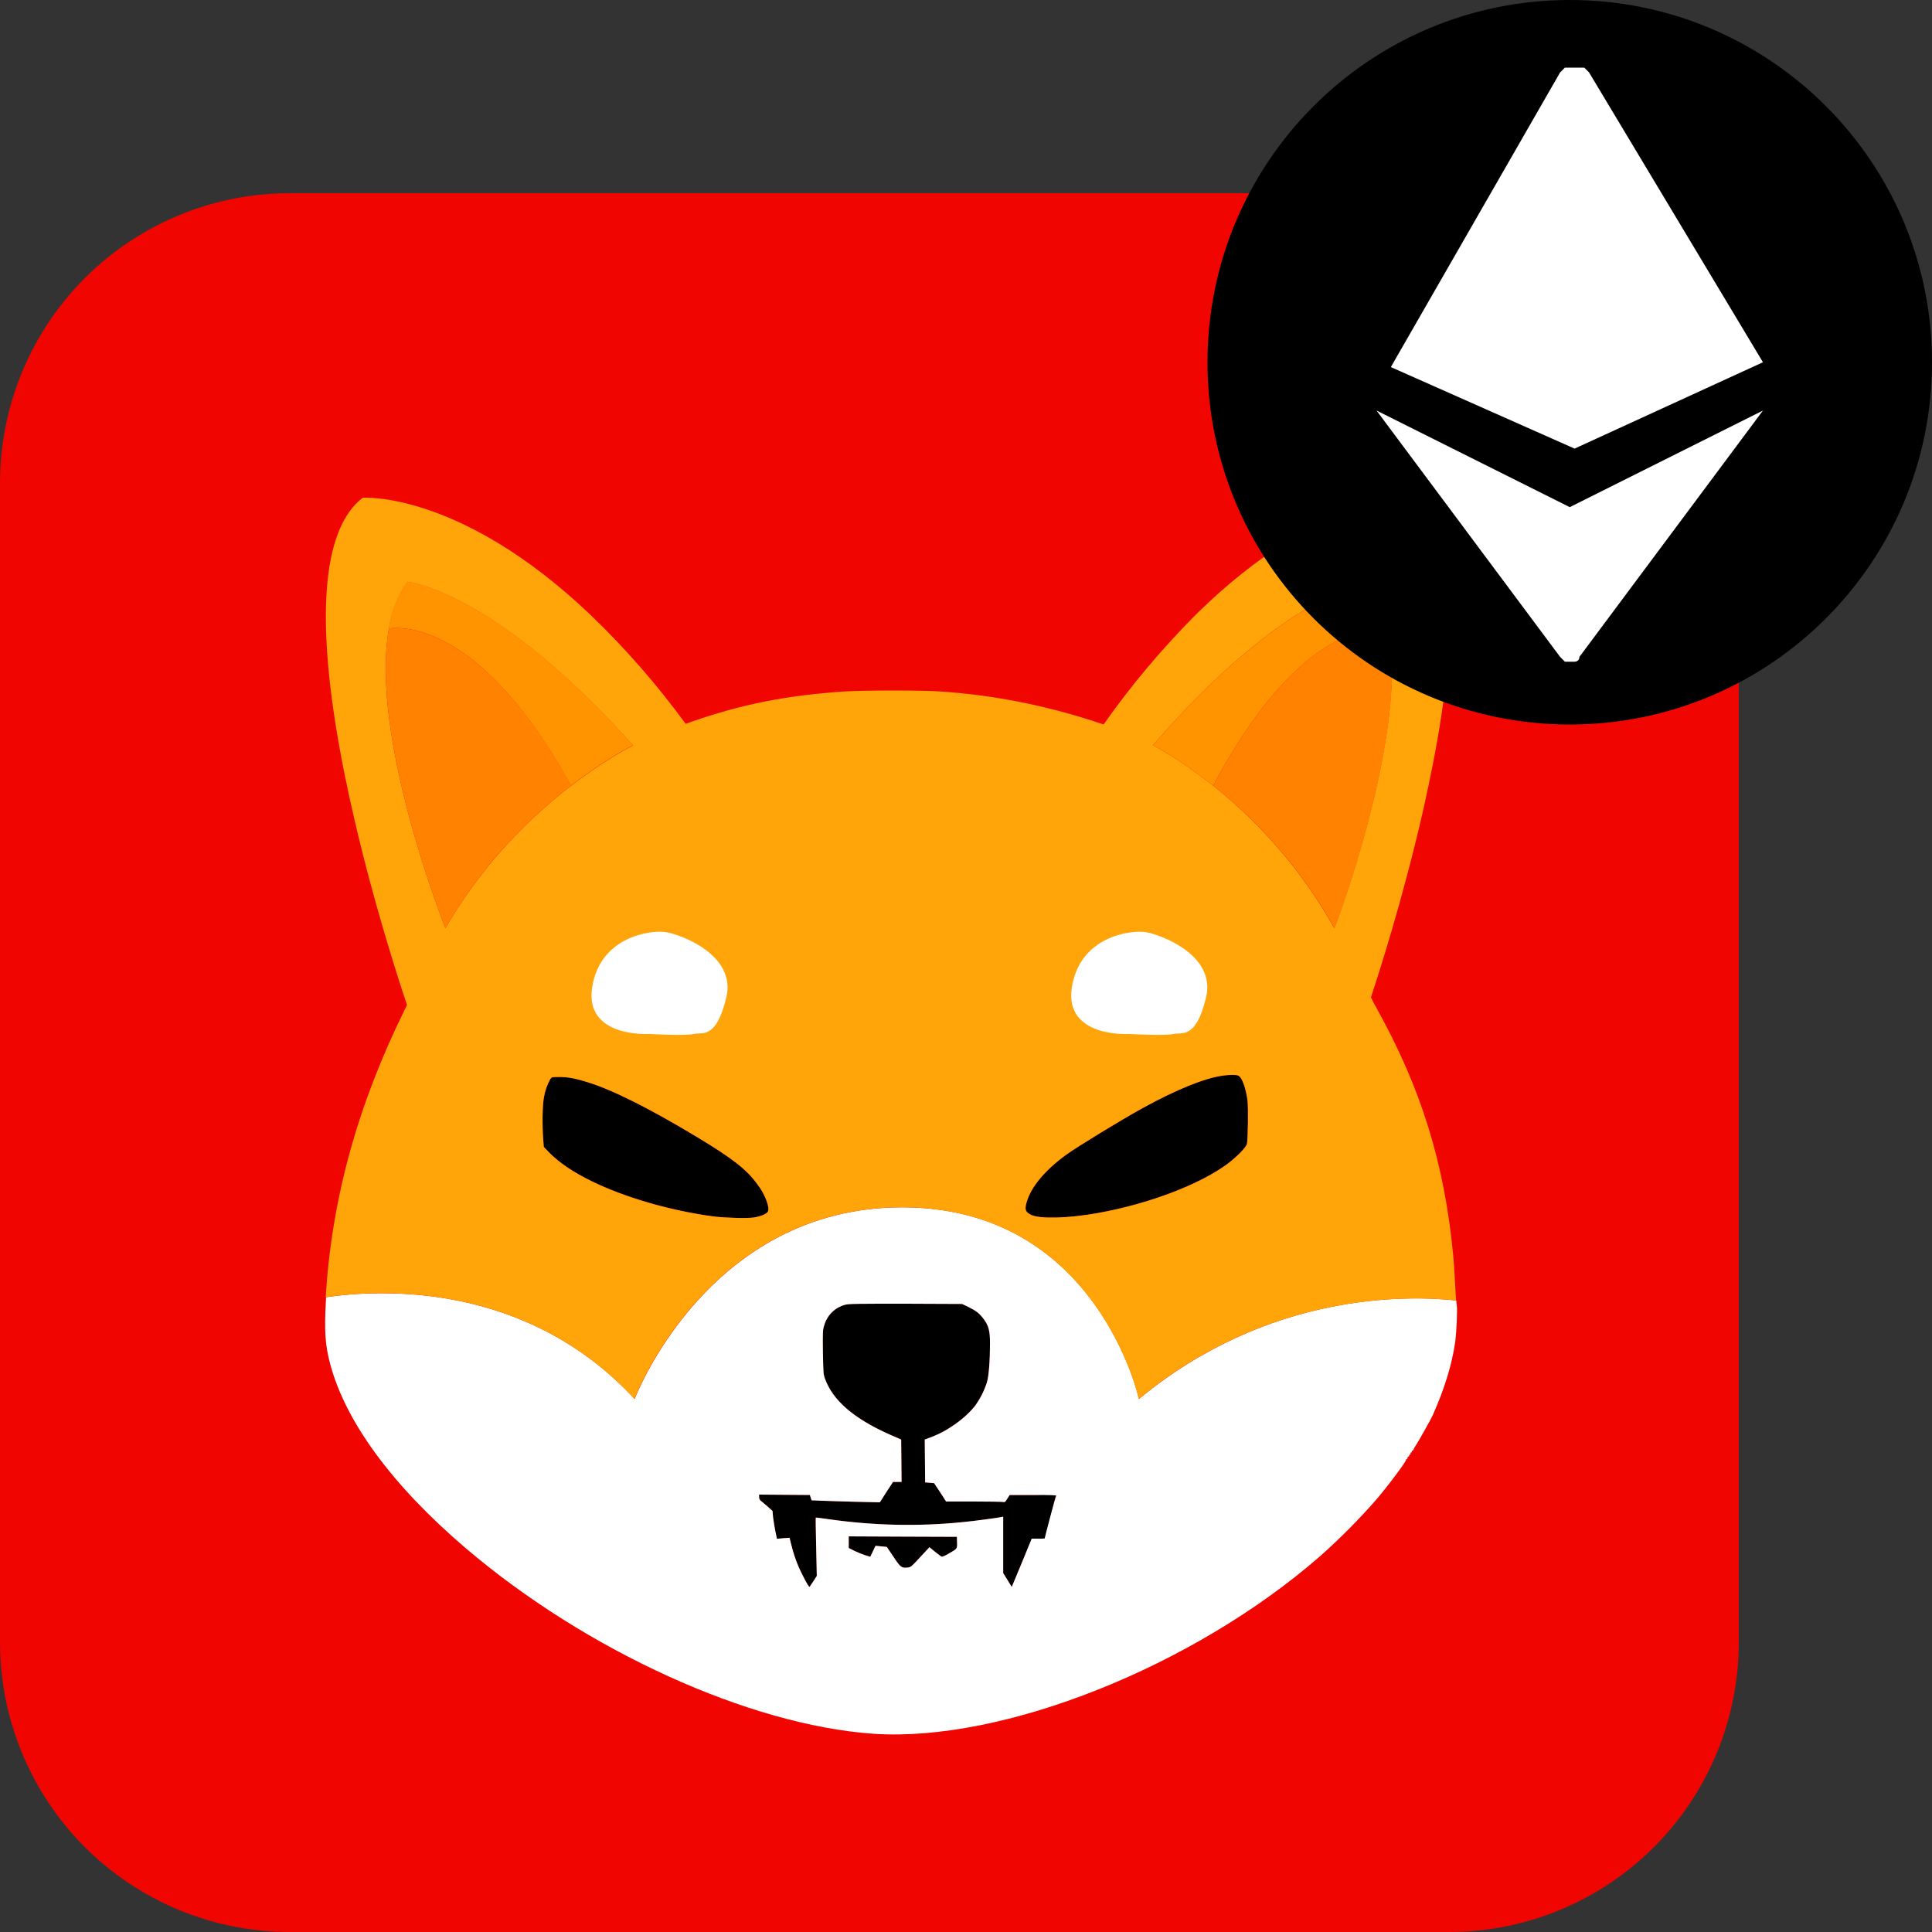 <svg width="40" height="40" viewBox="0 0 40 40" fill="none" xmlns="http://www.w3.org/2000/svg">
<rect x="0" y="0" width="40" height="40" fill="#333333" stroke="none"/>
<g clip-path="url(#clip0_416_4371)">
<path d="M6 4H30C31.591 4 33.117 4.632 34.243 5.757C35.368 6.883 36 8.409 36 10V34C36 35.591 35.368 37.117 34.243 38.243C33.117 39.368 31.591 40 30 40H6C4.409 40 2.883 39.368 1.757 38.243C0.632 37.117 0 35.591 0 34L0 10C0 8.409 0.632 6.883 1.757 5.757C2.883 4.632 4.409 4 6 4Z" fill="#F00500"/>
<path d="M24.764 12.715C24.061 13.42 23.418 14.184 22.845 14.999L22.664 14.94C21.62 14.598 20.539 14.387 19.449 14.315C19.121 14.29 17.896 14.29 17.496 14.315C16.288 14.395 15.362 14.577 14.31 14.944C14.268 14.961 14.23 14.974 14.192 14.986C13.599 14.176 12.938 13.416 12.21 12.719C15.703 10.925 19.79 10.71 23.447 12.124C23.838 12.272 24.221 12.445 24.596 12.631L24.764 12.715Z" fill="#F00500"/>
<path d="M31.279 28.727C30.749 30.243 29.953 31.649 28.922 32.873C28.363 33.532 27.744 34.135 27.079 34.684C25.522 35.942 23.704 36.841 21.764 37.314C19.617 37.834 17.378 37.834 15.232 37.314C13.287 36.841 11.474 35.942 9.916 34.684C9.251 34.135 8.633 33.532 8.073 32.873C5.106 29.357 4.205 24.527 5.716 20.175C6.002 19.368 6.36 18.592 6.789 17.853C6.987 17.515 7.231 17.135 7.349 16.979C7.753 18.722 8.25 20.255 8.435 20.808C8.422 20.837 8.406 20.871 8.389 20.901C7.408 22.893 6.878 24.814 6.752 26.857C6.752 26.883 6.747 26.912 6.747 26.938C6.714 27.55 6.731 27.841 6.832 28.225C7.147 29.428 8.119 30.754 9.643 32.054C12.139 34.182 15.522 35.718 18.085 35.896C20.758 36.077 24.701 34.511 27.327 32.223C27.74 31.856 28.127 31.467 28.489 31.054C28.75 30.75 29.137 30.226 29.108 30.226C29.099 30.226 29.108 30.218 29.124 30.209C29.137 30.201 29.15 30.188 29.141 30.18C29.137 30.175 29.145 30.163 29.158 30.159C29.171 30.154 29.179 30.146 29.175 30.137C29.171 30.129 29.175 30.121 29.192 30.116C29.204 30.112 29.209 30.1 29.204 30.091C29.2 30.083 29.204 30.074 29.213 30.074C29.221 30.074 29.23 30.062 29.23 30.053C29.23 30.045 29.238 30.032 29.247 30.032C29.255 30.032 29.263 30.024 29.263 30.015C29.276 29.981 29.297 29.948 29.318 29.918C29.381 29.821 29.634 29.369 29.667 29.293C29.907 28.749 30.059 28.263 30.13 27.778C30.164 27.546 30.185 27.119 30.168 27.018C30.164 27.001 30.164 26.971 30.16 26.925C30.151 26.84 30.147 26.714 30.139 26.587C30.13 26.397 30.113 26.131 30.101 26C29.92 24.084 29.432 22.518 28.506 20.859C28.468 20.795 28.434 20.732 28.413 20.681C28.405 20.669 28.401 20.656 28.396 20.648C28.527 20.255 29.061 18.613 29.486 16.734L29.495 16.742L29.558 16.827C29.667 16.975 29.958 17.414 30.088 17.625C30.682 18.596 31.145 19.639 31.473 20.728C32.235 23.349 32.172 26.144 31.279 28.727Z" fill="#F00500"/>
<path d="M25.817 23.683C25.804 23.75 25.606 23.953 25.408 24.101C24.828 24.527 23.788 24.924 22.732 25.114C22.13 25.224 21.528 25.241 21.347 25.152C21.229 25.093 21.212 25.046 21.254 24.894C21.343 24.578 21.629 24.232 22.075 23.907C22.302 23.742 23.224 23.18 23.653 22.944C24.36 22.556 24.933 22.323 25.32 22.269C25.442 22.252 25.589 22.247 25.636 22.269C25.711 22.298 25.796 22.522 25.829 22.792C25.846 22.936 25.837 23.569 25.817 23.683Z" fill="black"/>
<path d="M15.901 25.08C15.876 25.131 15.749 25.186 15.606 25.207C15.463 25.228 15.026 25.215 14.777 25.186C13.885 25.067 12.938 24.793 12.248 24.455C11.861 24.265 11.583 24.075 11.377 23.869L11.259 23.746L11.246 23.586C11.225 23.307 11.229 22.868 11.263 22.712C11.284 22.581 11.331 22.454 11.394 22.34C11.427 22.298 11.427 22.298 11.579 22.298C11.764 22.298 11.92 22.328 12.172 22.408C12.69 22.568 13.46 22.957 14.399 23.522C15.173 23.987 15.463 24.215 15.686 24.527C15.838 24.721 15.939 24.996 15.901 25.08Z" fill="black"/>
<path d="M21.86 30.956C21.86 30.969 21.81 31.172 21.747 31.413C21.684 31.653 21.633 31.847 21.633 31.856C21.587 31.86 21.545 31.864 21.498 31.86H21.364L21.179 32.299C21.078 32.54 20.985 32.763 20.972 32.797L20.947 32.856L20.859 32.713L20.77 32.569V31.4L20.737 31.408C20.665 31.425 20.156 31.493 19.933 31.514C19.011 31.607 18.085 31.586 17.168 31.455C17.02 31.434 16.894 31.417 16.89 31.421C16.886 31.425 16.89 31.695 16.898 32.029L16.911 32.628L16.84 32.738C16.802 32.797 16.764 32.848 16.764 32.852C16.751 32.865 16.709 32.797 16.612 32.603C16.507 32.4 16.431 32.185 16.377 31.961L16.347 31.839L16.217 31.847L16.086 31.86L16.052 31.704C16.036 31.619 16.015 31.488 16.006 31.417L15.994 31.282L15.884 31.184C15.821 31.13 15.758 31.075 15.745 31.066C15.724 31.049 15.716 31.02 15.716 30.994V30.944L16.242 30.948L16.768 30.952L16.785 31.007L16.802 31.062L16.983 31.07C17.084 31.075 17.404 31.083 17.69 31.092L18.216 31.104L18.35 30.893L18.489 30.682H18.666L18.662 30.243L18.658 29.804L18.426 29.703C17.681 29.373 17.244 28.998 17.079 28.542C17.046 28.449 17.046 28.415 17.037 27.993C17.033 27.575 17.033 27.537 17.063 27.444C17.122 27.233 17.286 27.069 17.496 27.014C17.568 26.992 17.757 26.992 18.75 26.992L19.92 26.997L20.051 27.06C20.206 27.136 20.278 27.191 20.366 27.309C20.467 27.444 20.497 27.55 20.497 27.807C20.497 28.174 20.471 28.491 20.434 28.618C20.379 28.791 20.295 28.956 20.19 29.103C19.979 29.373 19.596 29.644 19.247 29.766L19.146 29.804L19.15 30.247L19.154 30.691L19.247 30.699L19.339 30.707L19.466 30.897L19.588 31.087H20.152C20.463 31.087 20.737 31.092 20.762 31.096C20.804 31.104 20.812 31.1 20.855 31.028L20.905 30.952H21.389C21.751 30.935 21.86 30.944 21.86 30.956Z" fill="black"/>
<path d="M19.638 32.168C19.558 32.215 19.504 32.236 19.491 32.227C19.478 32.223 19.419 32.172 19.356 32.126L19.243 32.033L19.125 32.16C18.868 32.438 18.86 32.451 18.784 32.455C18.666 32.468 18.641 32.447 18.498 32.231C18.422 32.122 18.363 32.029 18.363 32.029C18.363 32.029 18.308 32.02 18.245 32.016L18.127 32.004L18.073 32.117L18.018 32.231L17.921 32.202C17.846 32.177 17.77 32.147 17.698 32.113L17.572 32.05V31.809L18.691 31.814L19.811 31.818L19.815 31.932C19.819 32.067 19.823 32.063 19.638 32.168Z" fill="black"/>
<path d="M30.16 27.018C30.156 27.001 30.156 26.971 30.151 26.925C29.141 26.815 26.258 26.748 23.582 28.964C23.582 28.964 22.719 24.996 18.679 24.996C14.639 24.996 13.14 28.964 13.14 28.964C10.876 26.52 7.846 26.697 6.752 26.857C6.752 26.883 6.747 26.912 6.747 26.938C6.714 27.55 6.731 27.841 6.832 28.225C7.147 29.428 8.119 30.754 9.643 32.054C12.139 34.182 15.522 35.718 18.085 35.896C20.758 36.077 24.701 34.511 27.327 32.223C27.74 31.856 28.127 31.467 28.489 31.054C28.75 30.75 29.137 30.226 29.108 30.226C29.099 30.226 29.108 30.218 29.125 30.209C29.137 30.201 29.15 30.188 29.141 30.18C29.137 30.175 29.145 30.163 29.158 30.159C29.171 30.154 29.179 30.146 29.175 30.137C29.171 30.129 29.175 30.121 29.192 30.116C29.204 30.112 29.209 30.1 29.204 30.091C29.2 30.083 29.204 30.074 29.213 30.074C29.221 30.074 29.23 30.062 29.23 30.053C29.23 30.045 29.238 30.032 29.247 30.032C29.255 30.032 29.263 30.024 29.263 30.015C29.276 29.981 29.297 29.948 29.318 29.918C29.381 29.821 29.634 29.369 29.667 29.293C29.907 28.749 30.059 28.263 30.13 27.778C30.156 27.546 30.177 27.119 30.16 27.018ZM19.638 32.168C19.558 32.215 19.504 32.236 19.491 32.227C19.478 32.223 19.419 32.172 19.356 32.126L19.243 32.033L19.125 32.16C18.868 32.438 18.86 32.451 18.784 32.455C18.666 32.468 18.641 32.447 18.498 32.231C18.422 32.122 18.363 32.029 18.363 32.029C18.363 32.029 18.308 32.02 18.245 32.016L18.127 32.004L18.073 32.117L18.018 32.231L17.921 32.202C17.845 32.177 17.77 32.147 17.698 32.113L17.572 32.05V31.809L18.691 31.814L19.811 31.818L19.815 31.932C19.819 32.067 19.823 32.063 19.638 32.168ZM21.743 31.408C21.68 31.649 21.629 31.843 21.629 31.852C21.583 31.856 21.541 31.86 21.494 31.856H21.36L21.179 32.299C21.078 32.54 20.985 32.763 20.972 32.797L20.947 32.856L20.859 32.713L20.77 32.569V31.4L20.737 31.408C20.665 31.425 20.156 31.493 19.933 31.514C19.011 31.607 18.085 31.585 17.168 31.455C17.021 31.434 16.894 31.417 16.89 31.421C16.886 31.425 16.89 31.695 16.898 32.029L16.911 32.628L16.84 32.738C16.802 32.797 16.764 32.848 16.764 32.852C16.751 32.865 16.709 32.797 16.612 32.603C16.507 32.4 16.431 32.185 16.377 31.961L16.347 31.839L16.217 31.847L16.086 31.86L16.053 31.704C16.036 31.619 16.015 31.488 16.006 31.417L15.994 31.282L15.884 31.184C15.821 31.13 15.758 31.075 15.745 31.066C15.724 31.049 15.716 31.02 15.716 30.994V30.944L16.242 30.948L16.768 30.952L16.785 31.007L16.802 31.062L16.983 31.07C17.084 31.075 17.404 31.083 17.69 31.092L18.216 31.104L18.351 30.893L18.489 30.682H18.666L18.662 30.243L18.658 29.804L18.426 29.703C17.681 29.373 17.244 28.998 17.079 28.542C17.046 28.449 17.046 28.415 17.037 27.993C17.033 27.575 17.033 27.537 17.063 27.444C17.122 27.233 17.286 27.069 17.496 27.014C17.568 26.992 17.757 26.992 18.75 26.992L19.92 26.997L20.051 27.06C20.206 27.136 20.278 27.191 20.366 27.309C20.467 27.444 20.497 27.55 20.497 27.807C20.497 28.174 20.472 28.491 20.434 28.618C20.379 28.791 20.295 28.956 20.19 29.103C19.979 29.373 19.596 29.644 19.247 29.766L19.146 29.804L19.15 30.247L19.154 30.691L19.247 30.699L19.34 30.707L19.466 30.897L19.588 31.087H20.152C20.463 31.087 20.737 31.092 20.762 31.096C20.804 31.104 20.812 31.1 20.855 31.028L20.905 30.952H21.389C21.764 30.952 21.873 30.956 21.873 30.969C21.86 30.965 21.806 31.172 21.743 31.408Z" fill="white"/>
<path d="M30.126 26.587C30.118 26.397 30.101 26.131 30.088 26C29.907 24.084 29.419 22.518 28.493 20.859C28.455 20.795 28.422 20.732 28.401 20.681C28.392 20.669 28.388 20.656 28.384 20.648C28.514 20.255 29.049 18.613 29.474 16.734C30.05 14.184 30.416 11.204 29.297 10.309C29.297 10.309 27.361 10.165 24.769 12.715C24.066 13.42 23.422 14.184 22.849 14.999L22.669 14.94C21.625 14.598 20.543 14.387 19.453 14.315C19.125 14.29 17.9 14.29 17.5 14.315C16.293 14.395 15.367 14.577 14.314 14.944C14.272 14.961 14.235 14.974 14.197 14.986C13.603 14.176 12.942 13.416 12.214 12.719C9.517 10.157 7.509 10.305 7.509 10.305C6.322 11.229 6.726 14.345 7.341 16.979C7.745 18.722 8.241 20.255 8.427 20.808C8.414 20.837 8.397 20.871 8.38 20.901C7.4 22.893 6.869 24.814 6.743 26.857C7.842 26.697 10.868 26.515 13.136 28.964C13.136 28.964 14.634 24.996 18.674 24.996C22.715 24.996 23.578 28.964 23.578 28.964C26.254 26.748 29.137 26.819 30.147 26.925C30.143 26.84 30.134 26.714 30.126 26.587ZM9.222 19.216C9.222 19.216 7.648 15.269 8.052 13.015C8.119 12.635 8.246 12.301 8.443 12.048C8.443 12.048 10.228 12.226 13.107 15.434C13.107 15.434 12.559 15.7 11.827 16.265C11.827 16.265 11.823 16.27 11.819 16.27C11.023 16.882 10.005 17.853 9.222 19.216ZM15.901 25.08C15.876 25.131 15.75 25.186 15.607 25.207C15.463 25.228 15.026 25.215 14.777 25.186C13.885 25.067 12.938 24.793 12.248 24.455C11.861 24.265 11.583 24.075 11.377 23.869L11.259 23.746L11.246 23.586C11.225 23.307 11.229 22.868 11.263 22.712C11.284 22.581 11.331 22.454 11.394 22.34C11.427 22.298 11.427 22.298 11.579 22.298C11.764 22.298 11.92 22.328 12.172 22.408C12.69 22.568 13.46 22.957 14.399 23.522C15.173 23.987 15.463 24.215 15.686 24.527C15.838 24.721 15.939 24.996 15.901 25.08ZM25.817 23.683C25.804 23.75 25.606 23.953 25.408 24.101C24.828 24.527 23.788 24.924 22.732 25.114C22.13 25.224 21.528 25.241 21.347 25.152C21.229 25.093 21.212 25.046 21.254 24.894C21.343 24.578 21.629 24.232 22.075 23.907C22.302 23.742 23.224 23.18 23.653 22.944C24.36 22.556 24.933 22.323 25.32 22.269C25.442 22.252 25.589 22.247 25.636 22.269C25.711 22.298 25.796 22.522 25.829 22.792C25.846 22.936 25.838 23.569 25.817 23.683ZM25.118 16.265L25.11 16.261C24.402 15.696 23.872 15.43 23.872 15.43C26.654 12.221 28.375 12.044 28.375 12.044C28.565 12.301 28.687 12.631 28.754 13.011C29.145 15.265 27.626 19.216 27.626 19.216C26.991 18.081 26.136 17.076 25.118 16.265Z" fill="#FFA409"/>
<path d="M28.758 13.011C28.43 12.969 26.877 12.96 25.118 16.265L25.11 16.261C24.402 15.696 23.872 15.43 23.872 15.43C26.654 12.221 28.375 12.044 28.375 12.044C28.569 12.302 28.691 12.631 28.758 13.011Z" fill="#FF9300"/>
<path d="M27.63 19.216C26.991 18.077 26.14 17.076 25.118 16.265C26.877 12.96 28.426 12.969 28.758 13.011C29.15 15.269 27.63 19.216 27.63 19.216Z" fill="#FF8300"/>
<path d="M28.821 13.023C28.8 13.019 28.779 13.015 28.758 13.011L28.821 13.023Z" fill="#FF8300"/>
<path d="M13.107 15.43C13.107 15.43 12.559 15.696 11.827 16.261C11.827 16.261 11.823 16.265 11.819 16.265C9.996 12.956 8.393 12.969 8.048 13.011C8.115 12.631 8.241 12.297 8.439 12.044C8.443 12.044 10.228 12.221 13.107 15.43Z" fill="#FF9300"/>
<path d="M11.823 16.265C11.023 16.882 10.005 17.849 9.222 19.216C9.222 19.216 7.648 15.269 8.052 13.011C8.393 12.969 10.001 12.96 11.823 16.265Z" fill="#FF8300"/>
<path d="M8.052 13.011C8.031 13.015 8.006 13.019 7.985 13.023L8.052 13.011Z" fill="#FF8300"/>
<path d="M23.371 21.407C23.371 21.407 22.025 21.492 22.193 20.436C22.361 19.381 23.413 19.254 23.708 19.297C24.003 19.339 25.181 19.761 24.971 20.648C24.76 21.534 24.465 21.365 24.297 21.407C24.129 21.45 23.371 21.407 23.371 21.407Z" fill="white"/>
<path d="M13.439 21.407C13.439 21.407 12.092 21.492 12.261 20.436C12.429 19.381 13.481 19.254 13.776 19.297C14.07 19.339 15.249 19.761 15.038 20.648C14.828 21.534 14.533 21.365 14.365 21.407C14.197 21.45 13.439 21.407 13.439 21.407Z" fill="white"/>
<path d="M32.5 15C36.642 15 40 11.642 40 7.5C40 3.358 36.642 0 32.5 0C28.358 0 25 3.358 25 7.5C25 11.642 28.358 15 32.5 15Z" fill="black"/>
<path fill-rule="evenodd" clip-rule="evenodd" d="M32.9 1.5L36.5 7.5L32.6 9.288L28.796 7.6L32.3 1.5L32.4 1.4H32.5H32.6H32.7H32.8L32.9 1.5ZM32.5 10.5L36.5 8.5L32.7 13.6C32.7 13.7 32.6 13.7 32.6 13.7H32.5H32.4L32.3 13.6L28.5 8.5L32.5 10.5Z" fill="white"/>
</g>
<defs>
<clipPath id="clip0_416_4371">
<rect width="40" height="40" fill="white"/>
</clipPath>
</defs>
</svg>
